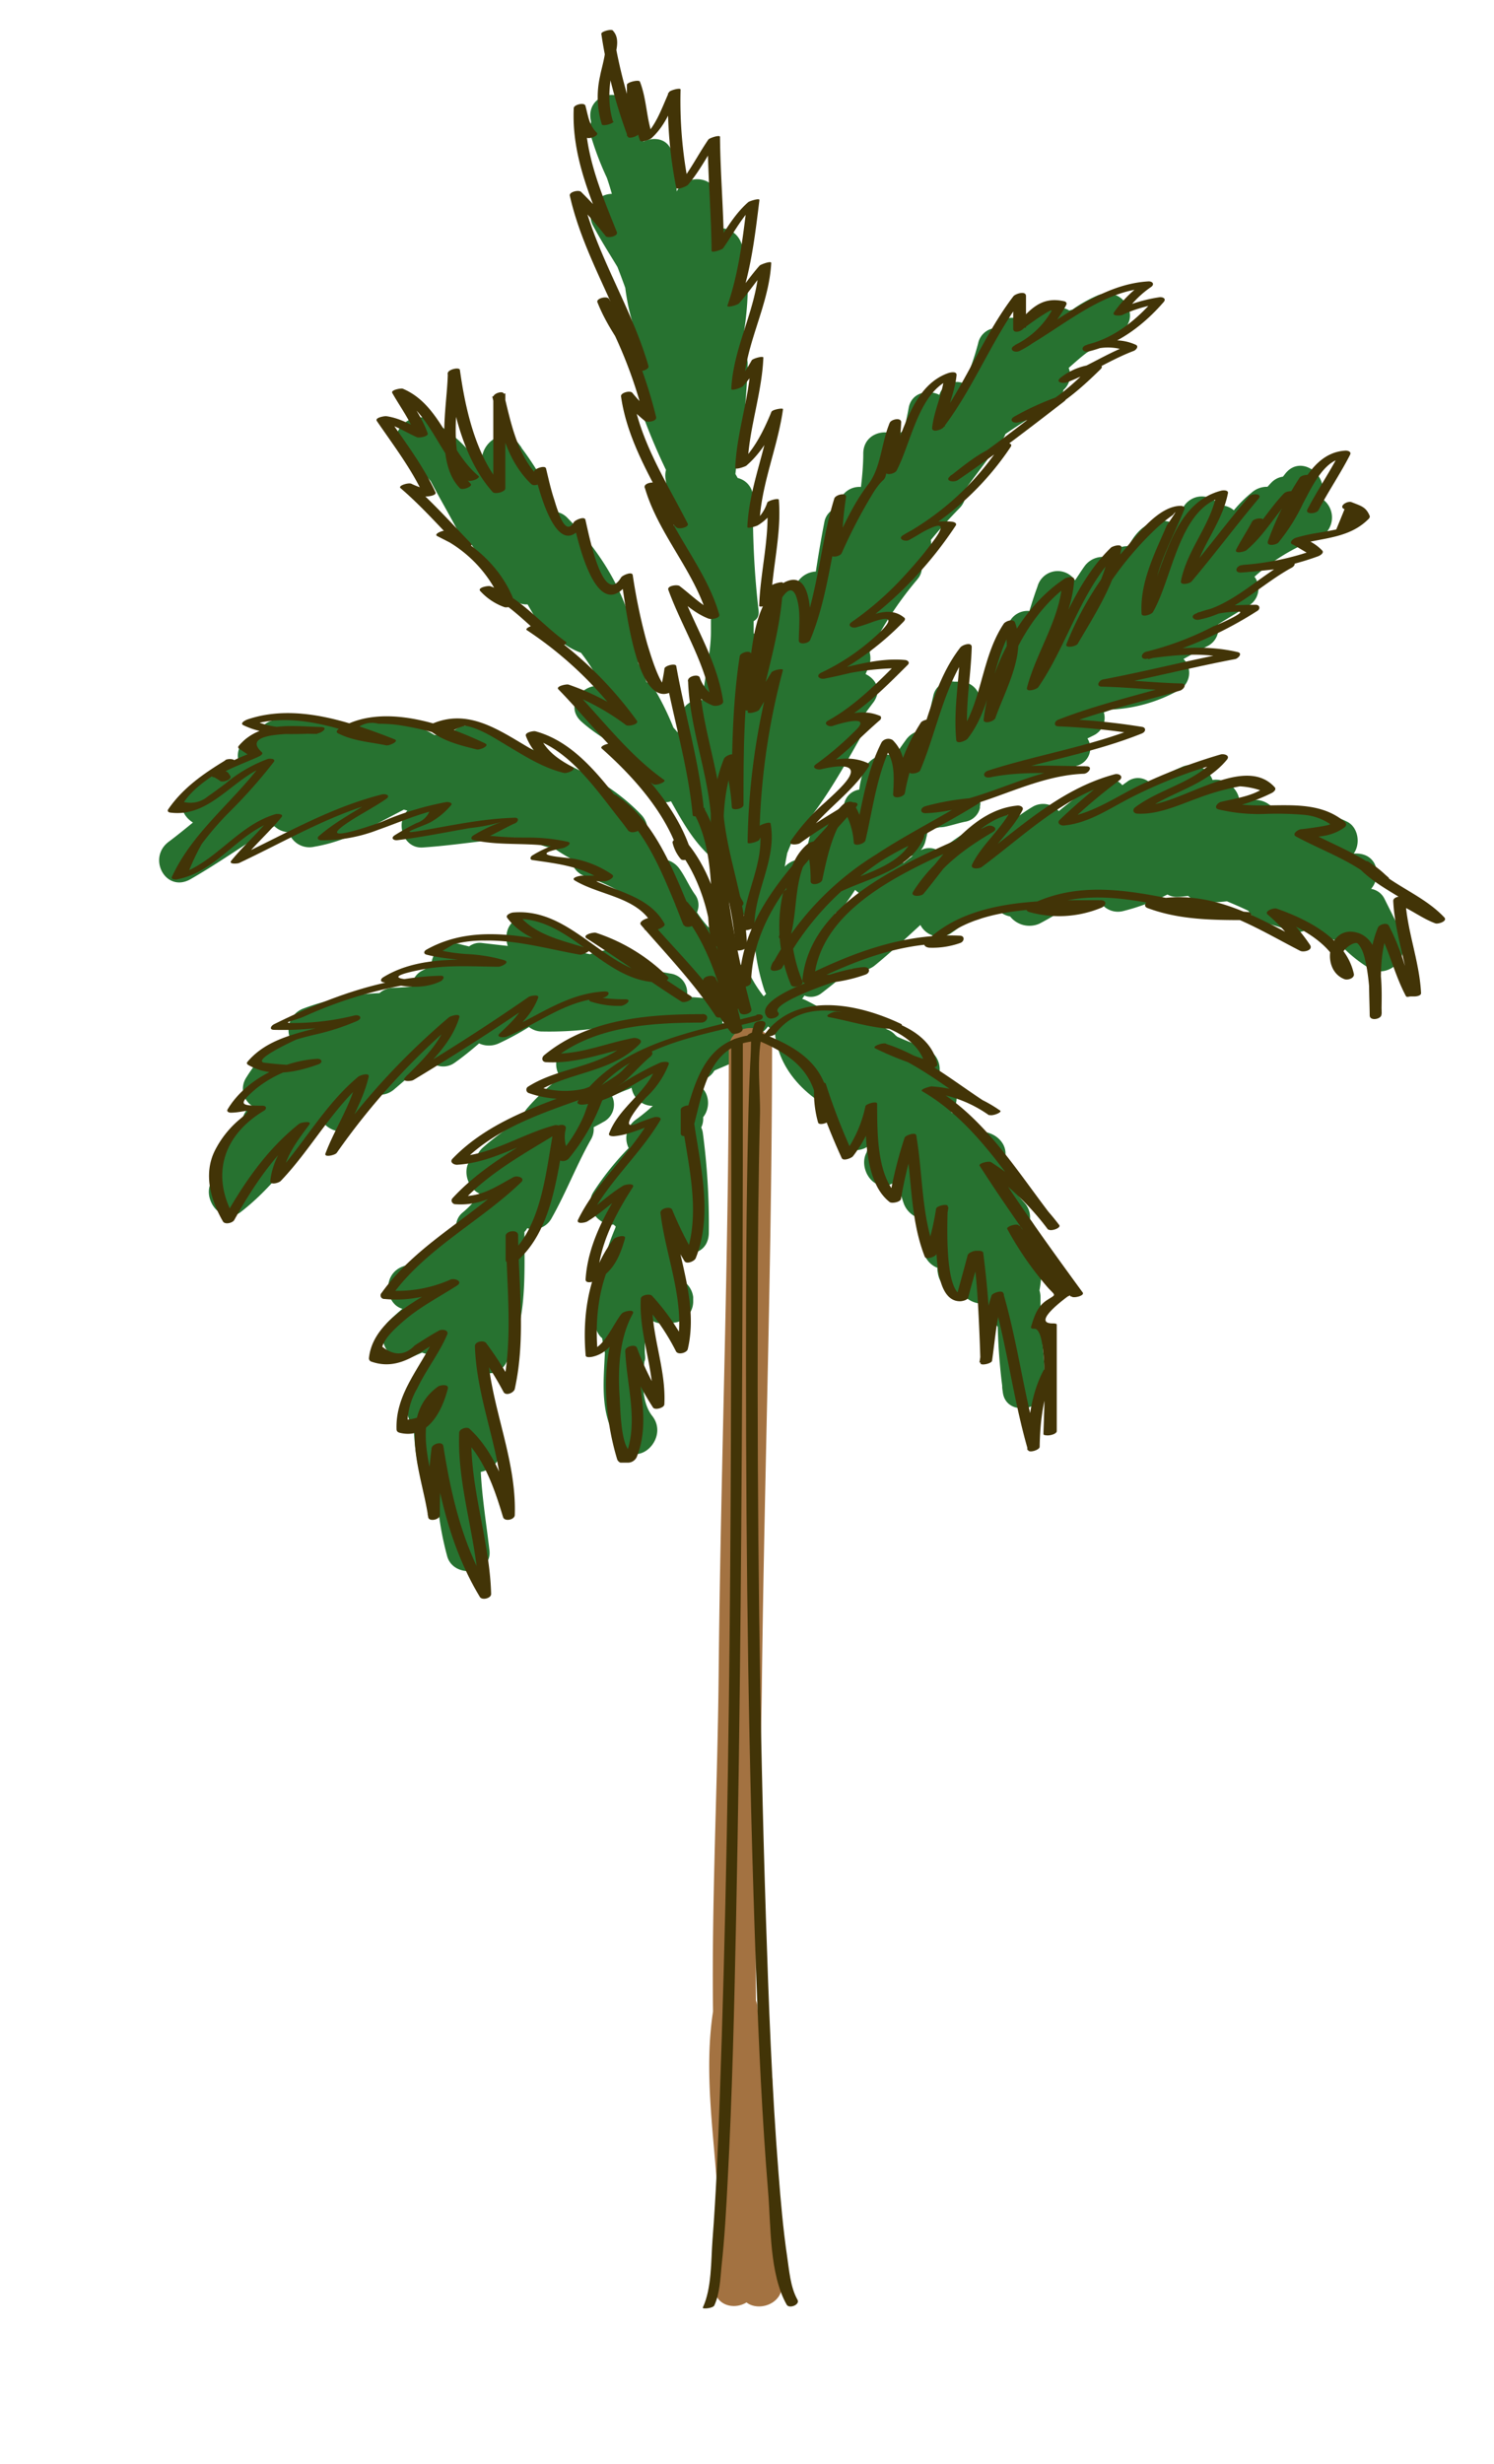 <svg id="layer1" xmlns="http://www.w3.org/2000/svg" viewBox="0 0 247.01 407.03"><defs><style>.cls-1{fill:#277230;}.cls-2{fill:#a37241;}.cls-3{fill:#423407;}</style></defs><path class="cls-1" d="M231.74,155.94l-.06-.16a3.64,3.64,0,0,0-.3-2.33l-2.46-4.92a3,3,0,0,0-2.23-1.68c1.78-2.08,1.08-5.84-2.5-5.84h-.37c1.16-1.61.75-4.35-1.1-5.26-3-1.48-8.1-2.86-11.92-1.89h-.06a3.87,3.87,0,0,0-4.76-1.38l-1.11.5c.41-2.21-2-4.52-4.39-4.12a3.77,3.77,0,0,0-5.16-2.12,43.76,43.76,0,0,0-5.16,2.61,2.92,2.92,0,0,0-3.87-.15l-.73.52a3.16,3.16,0,0,0-4.19-.52c-2.15,1.55-4.28,3.13-6.32,4.81a3.41,3.41,0,0,0-4.34-.71c-1,.59-1.9,1.23-2.8,1.89a3.71,3.71,0,0,0-3.76-.25,48.34,48.34,0,0,0-8.85,5.68,3,3,0,0,0-3.06-.16A3.57,3.57,0,0,0,153,139c.17-.63.3-1.27.42-1.9.66-.16,1.32-.3,2-.43a4.14,4.14,0,0,0,.84-.09c1.12-.23,2.17-.59,3.29-.82a3,3,0,0,0,2.47-2.27,1.57,1.57,0,0,0,0-.23c0-.11.05-.23.06-.34a3.89,3.89,0,0,0-.07-1,69.14,69.14,0,0,1,7.47-3,31.93,31.93,0,0,0,8.06-2.18h0c0-.12.58-.22.86-.35a3,3,0,0,0,1.39-4.39l1.07-.53a3.21,3.21,0,0,0,1.64-3.78l1.3-.47a25.25,25.25,0,0,0,11-3.14,3.26,3.26,0,0,0,.87-5.21c1.34-.73,2.69-1.47,4.05-2.17a3.22,3.22,0,0,0,1.65-3.54c1.62-1,3.26-2,4.91-3a3.28,3.28,0,0,0,1.13-4.88A32.59,32.59,0,0,1,217.76,89a3.73,3.73,0,0,0,.58-6.75c1.65-3.41-3-7.26-5.7-4.16-.19.22-.35.45-.53.66a3.27,3.27,0,0,0-1.93,1c-.22.22-.41.45-.62.67a3.81,3.81,0,0,0-2.66,1A20.65,20.65,0,0,0,204,84.3a3.48,3.48,0,0,0-2.41-.81,3.54,3.54,0,0,0-5.91.24c-.57.93-1.08,1.89-1.56,2.85a3.49,3.49,0,0,0-1.91-.52c-2.5,0-4.27,1.64-5.55,4l-.18.17a3.48,3.48,0,0,0-2.54,1c-.3.28-.58.57-.87.85a3.71,3.71,0,0,0-3.79,1.51c-.54.75-1,1.51-1.54,2.28a3.46,3.46,0,0,0-6.2,1c-.49,1.35-.93,2.7-1.34,4.07a3.39,3.39,0,0,0-3.58,2.49c-.82,2.85-1.66,5.69-2.57,8.51-.67,1.13-1.34,2.42-2,3.55a3.3,3.3,0,0,0-3.45-2.87h-.82a3.46,3.46,0,0,0-1.16,0A3,3,0,0,0,154.3,115c-.45,1.9-.86,3.75-1.17,5.66a3.75,3.75,0,0,0-3.39,1.63c-.63.86-1.23,1.73-1.81,2.61a4.13,4.13,0,0,0-5.11,2.33,15.47,15.47,0,0,0-.76,3.22,3,3,0,0,0-2.52,2.52,28.44,28.44,0,0,1-1,3.55,3.23,3.23,0,0,0-4.78,2.19,25.35,25.35,0,0,0-.56,2.94c0,.12-.05.23-.08.35a3.9,3.9,0,0,0-3.37,1.18c.12-.74.26-1.49.4-2.23.35-.87.71-1.73,1.07-2.6,4.76-5.19,8.09-11.29,11.54-17.39a3.39,3.39,0,0,0,.28-3.1c.45-.61.9-1.22,1.36-1.82,1.46-2,.42-3.85-1.29-4.68.15-.36.32-.71.47-1.06a3.78,3.78,0,0,0,.2-2.54,58.74,58.74,0,0,1,7.44-11.5l0,0c.19-.24.4-.46.58-.71a2.8,2.8,0,0,0,.54-2.36c.37-.58.74-1.15,1.1-1.74a3.22,3.22,0,0,0,.46-2.23c1.48-1.81,3.06-3.55,4.72-5.25a3.59,3.59,0,0,0,1-3.19l6.14-8.19a3.33,3.33,0,0,0,.47-.89c2.63-1.82,5.39-3.45,8.09-5.21a3.44,3.44,0,0,0,1.52-2.07,3.23,3.23,0,0,0,.85-3.63c1-.88,1.94-1.74,3-2.53.42-.25.83-.51,1.23-.79a4.43,4.43,0,0,0,.46-.38c1.22-.66,2.44-1.36,3.65-2.08,4.07-2.44.51-8-3.62-6.18a22.5,22.5,0,0,0-4.1,2.32l-.53.14a3.42,3.42,0,0,0-1.76-.49,6.45,6.45,0,0,0-5.3,2.51c-1.63-1.22-4.19-1.16-5.22.89a3.2,3.2,0,0,0-2.78,2.51,40.58,40.58,0,0,1-2.35,6.64,3,3,0,0,0-4.06,1.88c-1.91-.93-4.6-.39-5.07,2.14-.23,1.26-.5,2.5-.79,3.74a3.53,3.53,0,0,0-1.06.9c-2.08-1.33-5.6-.38-5.66,2.87,0,1.88-.17,3.74-.38,5.57a3.44,3.44,0,0,0-3.71,3.38,3,3,0,0,0-2.34,2.4c-.53,2.72-1,5.46-1.41,8.19a3.85,3.85,0,0,0-3.47,2.67,3.63,3.63,0,0,0-5.09,3.22c0,3.08,0,6.17-.05,9.25a3,3,0,0,0-1.11,1.25,2.14,2.14,0,0,1-.1.22c.12-1.38.26-2.76.28-4.16,0-.85.25-1.62-.75-2.24v-2c1-.6.88-1.4.75-2.36a143.07,143.07,0,0,1-.85-18,3.28,3.28,0,0,0-2.53-3.3c-.12-.22-.26-.44-.38-.67.07-.58.13-1.17.2-1.76a3.4,3.4,0,0,0,1-2.47c.1-4.65.74-9.28.82-13.94a3.36,3.36,0,0,0-1.13-2.54,50.61,50.61,0,0,0,1.13-8.94,3.05,3.05,0,0,0-1.77-3.13c.26-1.11.53-2.21.82-3.3a3.68,3.68,0,0,0-3.91-4.51q0-2.32-.06-4.65c0-4-5.15-4.58-6.8-1.44a59.4,59.4,0,0,0-.71-6.07c-.45-2.61-2.91-3.07-4.8-2.15-.55-1.75-1.11-3.51-1.76-5.23-1.6-4.27-8-2.66-6.9,1.9,0,.06,0,.12,0,.18a3.45,3.45,0,0,0,0,2.28,49.81,49.81,0,0,0,2.61,6.83c.31.88.58,1.77.83,2.67a3.57,3.57,0,0,0-3.08,5.3c1.23,2.31,2.64,4.52,4,6.77.45,1.15.88,2.3,1.3,3.46a34.61,34.61,0,0,0,1.92,7.88,3.88,3.88,0,0,0-.19,2.36,49.71,49.71,0,0,0,1.75,6.33,3,3,0,0,0-.93,3.51,105.28,105.28,0,0,0,4.18,10,3.84,3.84,0,0,0-.08,1.44,39.11,39.11,0,0,0,1.34,5.9c0,1.55.1,3.09.17,4.63a3.91,3.91,0,0,0,3,3.36c.93,2.1,2,4.18,3,6.27v5.13c0,3.76-1.08,7.52-1.4,11.28a3.23,3.23,0,0,0-3.61,2.53,18.76,18.76,0,0,0-.49,2.82c-.22-.27-.47-.54-.7-.8a47.78,47.78,0,0,0-3-6.15,3.26,3.26,0,0,0-1.44-1.35,24.4,24.4,0,0,0-1.41-3.18,3,3,0,0,0,0-1c-1.17-9.14-5.34-16.47-11.71-23a3.36,3.36,0,0,0-1.45-.87A49.51,49.51,0,0,0,86.23,74l0-.06h0l-.55-.74c-2.54-3.21-7.13.67-5.74,4l-.82-.75L79,76.37a23.21,23.21,0,0,0-8-7.05c-3.45-1.74-7.62,2.88-4.34,5.62a34.93,34.93,0,0,1,4.55,4.55c1.53,2.92,3.21,5.75,4.73,8.67a3.09,3.09,0,0,0,1.86,1.58,98.52,98.52,0,0,0,6.91,9,2.89,2.89,0,0,0,2.51,1.11c.59,1,1.2,2.07,1.84,3.09a3.54,3.54,0,0,0,2,1.49,12.65,12.65,0,0,0,5,3.42,30.27,30.27,0,0,1,3.41,5.51c-3.14-.57-6.25,3.27-3.32,5.88s6.24,4.08,9,6.57a4.21,4.21,0,0,0,.61.43c.3,1.24.58,2.49.93,3.73a3.29,3.29,0,0,0,4.25,2.41c2,3.58,4,7.17,7.33,9.83a2.64,2.64,0,0,0,.35.23l.24,3.8a3.51,3.51,0,0,0,1.93,3,3.79,3.79,0,0,0,3.82,2.1,36.06,36.06,0,0,0,1.76,12.24,4,4,0,0,0,.3.62c-.14.13-.27.26-.4.4a20.1,20.1,0,0,1-2.38-3.78,3.11,3.11,0,0,0-2.14-1.68c-.21-.28-.4-.58-.62-.87a3.43,3.43,0,0,0-1.08-2.28l-2.46-2.46a3.41,3.41,0,0,0-.57-.45,20,20,0,0,1-1.79-2.35,2.94,2.94,0,0,0-.36-3c-.93-1.32-1.53-2.79-2.46-4.1a3.78,3.78,0,0,0-2.6-1.65,2.53,2.53,0,0,0-.13-.22,3.11,3.11,0,0,0-1.11-2.14c-.53-.47-1.06-.92-1.6-1.35a3.92,3.92,0,0,0-.86-3.57c-7.31-7.72-17.55-10.34-27-14.5a3.76,3.76,0,0,0-4.83,1.42c-.82-.08-1.64-.15-2.46-.2a18.82,18.82,0,0,0-11.74-2.53,4.27,4.27,0,0,0-3,1.59l-.53.05c-3.2-2.16-7-2.7-11.4-1.51a3.18,3.18,0,0,0-2.45,2.34,3.48,3.48,0,0,0-3.25,4.4,28.33,28.33,0,0,0-8.18,4.84c-2.11,1.78-1.19,4.16.63,5.29-1.3,1.06-2.62,2.14-4,3.17-3.61,2.69-.49,8.54,3.62,6.18,4.74-2.72,9.18-5.91,13.84-8.75a3.6,3.6,0,0,0,2.38,1,3.59,3.59,0,0,0,4.25,2.39c5.42-.91,10-3.65,14.78-6.12l.59.16c-2,2.05-.72,6.3,2.54,6.09,5.12-.34,10.17-1.2,15.28-1.61,1.7.41,3.4.93,5.09,1.48a3.93,3.93,0,0,0,1.24.15c.12.1.23.21.37.31a27.92,27.92,0,0,0,2.51,1.52,3.52,3.52,0,0,0,2.45,2.94,35.4,35.4,0,0,1,10,5.29,24.69,24.69,0,0,0,6,9.11c1.47,2,3,3.89,4.25,6a3.67,3.67,0,0,0-1.28-.36c-.76-.07-1.51-.11-2.27-.13a3.19,3.19,0,0,0-2.52-3.84c-1.94-.33-3.85-.77-5.76-1.26a3.37,3.37,0,0,0-4.34-2.84c-1.22.34-2.27.48-3.38.88l-1-.22-.17-.13a3.16,3.16,0,0,0-1.7-3.46,24.76,24.76,0,0,0-6.54-2l0,0v0c-.31,0-.62-.11-1-.14-2.9-.31-3.89,2.38-3.18,4.58l-4.2-.48a2.88,2.88,0,0,0-2.19.56c-.59-.14-1.18-.28-1.78-.44a3.66,3.66,0,0,0-4.45,3.68c-.53.24-1.06.5-1.59.79A3.09,3.09,0,0,0,68.1,163c-1,.09-2,.16-3,.19a3.58,3.58,0,0,0-2.36.88,41,41,0,0,0-12.54,2.53,3.78,3.78,0,0,0-2.27,4.86c-3,1.13-5.2,3.32-7.25,6.62a3.38,3.38,0,0,0,1,4.62A3,3,0,0,0,40.11,185c-2.09,3.07-3.38,6.93-5.2,10.33-1.54,2.87,1.85,7.24,4.9,4.9,5.39-4.16,9.23-9.74,13.43-15,1.24,1.69,3.73,2.47,5.34.51,1.31-1.6,2.58-3.24,3.86-4.88a3.67,3.67,0,0,0,2.7-.86c1.92-1.63,3.8-3.29,5.73-4.88a3.24,3.24,0,0,0,4.21.52c1.44-1,2.8-2.12,4.13-3.26a3.92,3.92,0,0,0,3.25,0,46.89,46.89,0,0,0,5-2.71,3.47,3.47,0,0,0,2.18.74,56.73,56.73,0,0,0,8.25-.43,18.73,18.73,0,0,0-1.76,1.7,2.19,2.19,0,0,0-.2.25c-.5.14-1,.3-1.51.47A3.59,3.59,0,0,0,92.7,178a32.19,32.19,0,0,0-5.55,5.11A3.66,3.66,0,0,0,86.3,185l-.07,0a12.57,12.57,0,0,0-2.53,1.59,38.12,38.12,0,0,0-3.94,3.07,3.45,3.45,0,0,0-.75,1l-.16.08c-2.81,1.44-1.88,5.46.5,6.49a15.55,15.55,0,0,1-2.87,3.1,2.88,2.88,0,0,0-1,2.85c-.77.6-1.54,1.21-2.29,1.84a23.71,23.71,0,0,0-2.17,2.2c-1.22,1.31-2.78,1.43-4.4,2-3.55,1.31-2.9,6.25-.09,7-.78.66-1.55,1.35-2.31,2.1-2.41,2.4,0,7.28,3.48,6,.71-.26,1.4-.55,2.09-.86a3.37,3.37,0,0,0,1.12.25,23.1,23.1,0,0,0-3.51,8.51,3.84,3.84,0,0,0,1,3.41,40.56,40.56,0,0,0,.6,5.88,3,3,0,0,0,3.15,2.54,51.15,51.15,0,0,0,1.77,13c1,3.81,7.51,3.14,7-.95-.5-4.28-1.21-8.6-1.43-12.93,2-.41,3.85-2.24,2.94-4.42a29.08,29.08,0,0,1-2-11.92,3.1,3.1,0,0,0,3.28-1.73c3.44-6.84,3-14,3-21.49v-.07a2.83,2.83,0,0,0,.46-.63,3.41,3.41,0,0,0,4-1.6c2.42-4.26,4.15-8.86,6.57-13.12a3.39,3.39,0,0,0,.41-1.95,1.08,1.08,0,0,1,.18-.11c.47-.24.94-.49,1.4-.76a3.22,3.22,0,0,0,1.47-4.26,27.5,27.5,0,0,1,2.6-1.12,3.92,3.92,0,0,0,.62-.29,3.55,3.55,0,0,0,3.51,3,32.12,32.12,0,0,1-2.79,2.27,3.72,3.72,0,0,0-1.2,4.7,46,46,0,0,0-5.82,7.25c-1.61,2.5.76,5.53,3.33,5.39a3.17,3.17,0,0,0,.34.3c0,.14-.08.29-.13.43a40.82,40.82,0,0,0-3.21,15.37,3.23,3.23,0,0,0,1.12,2.69,22.72,22.72,0,0,0,.44,2.39c-.25,5.44-.9,10.84,2.77,15.5,2.86,3.62,7.88-1.48,5.06-5.06-1.73-2.2-1.71-5.76-1.3-9,.24-.46.07-1,.07-1.63v-2.52a3.31,3.31,0,0,0-.39-2.16c0-.22.16-.44.17-.66s.26-.41.35-.62a4.11,4.11,0,0,0,4.18,1.19,3.52,3.52,0,0,0,3.69-3.43v-.82a3.8,3.8,0,0,0-1.62-2.64c-.18-1.64-.52-3.28-.61-4.91,2.15.91,4.81-.08,4.81-3.11a112.93,112.93,0,0,0-1-16.54,3.33,3.33,0,0,0-.25-.81,3.32,3.32,0,0,0,.31-1.7c1.31-1.6,1.06-4.39-.93-5.37l0,0a15.85,15.85,0,0,1,1.67-1.18,3.16,3.16,0,0,0,1.12-1.15c1-.45,2-.84,3-1.31,3.52-1.62,1.51-6.21-1.68-6.51a4.21,4.21,0,0,0-.18-1.61,4.08,4.08,0,0,0,.54.22,26.52,26.52,0,0,0,1.9,2.42c1.75,2,4.12,1.17,5.29-.51.37.33.74.66,1.12,1,.52,5.11,3.63,9,7.78,11.7a28.14,28.14,0,0,0,2.48,6,3.64,3.64,0,0,0,5.15,1.12c-.08.34-.15.67-.23,1-1.38,2.48.95,6.51,4,5.26l.42-.2a7.64,7.64,0,0,0,.46,1,3.19,3.19,0,0,0,.77.91c.17.5.33,1,.51,1.52a4,4,0,0,0,3.47,2.55,9.51,9.51,0,0,1-.19,3.75,3.69,3.69,0,0,0,2.26,4.27c0,.26,0,.52.07.78a3.89,3.89,0,0,0,4,3.43,4.26,4.26,0,0,0,4.13,1.66,20.85,20.85,0,0,0,1.38,3.28,3.3,3.3,0,0,0,.4.6c.1,3.25.32,6.49.74,9.73,0,.05,0,.11,0,.16h0c0,.32.07.64.11,1,.6,4.05,7.1,3,7-1-.06-3.47-.42-6.92-.78-10.36,0-1.47,0-2.93,0-4.4a4.07,4.07,0,0,0-.17-1.14,21,21,0,0,0-.77-10.47,4.15,4.15,0,0,0-.8-1.26,3.56,3.56,0,0,0-.94-2.78c-.63-.71-1.23-1.43-1.84-2.15a20.07,20.07,0,0,0-.88-2,3.42,3.42,0,0,0-.38-.58c0-1.11,0-2.23,0-3.36,0-2.48-2.87-4.14-4.95-3.43a3.81,3.81,0,0,0-3.9-3.28c-.05-.08-.11-.15-.16-.22A3.14,3.14,0,0,0,157,179l-.89-.8a2.7,2.7,0,0,0-.76-1.16,3.76,3.76,0,0,0-2.39-3.88c-1.54-.61-3.08-1.2-4.58-1.87-.1-.07-.19-.16-.3-.23l0,0a3.45,3.45,0,0,0-1.42-1,25,25,0,0,0-2.5-1.49c-.87-.53-1.75-1.07-2.62-1.63a3.1,3.1,0,0,0-2.94-.29l-.37-.07a3.78,3.78,0,0,0-2.07.25q-1.38-.8-2.82-1.53a4.34,4.34,0,0,0-.72-.29,2.94,2.94,0,0,0,.37-.53,2.85,2.85,0,0,0,2.81-.38c1.71-1.31,3.37-2.67,5-4.05a3.77,3.77,0,0,0,3.92-.62c2.57-2.1,5-4.37,7.45-6.62a3.56,3.56,0,0,0,4.95,1.44c1-.68,2-1.41,3-2.15a4,4,0,0,0,1.89-.31c1-.45,2.06-.94,3-1.47A3.6,3.6,0,0,0,167,151.4a4.09,4.09,0,0,0,4.85,1.2c1.41-.74,2.77-1.54,4.11-2.39a3.66,3.66,0,0,0,3.27-.07c.86-.44,1.69-.91,2.52-1.39a3.47,3.47,0,0,0,4,1.75,34.29,34.29,0,0,0,7.27-2.72,3,3,0,0,0,1.62.39c.61,0,1.2-.09,1.8-.16a3.88,3.88,0,0,0,2.3,1,21.53,21.53,0,0,0,4.11-.11c1.19.5,2.37,1,3.54,1.57a3.84,3.84,0,0,0,2.06,1.69c1.64.61,3.29,1,4.93,1.64a2.92,2.92,0,0,0,2.63-.23c1.65.65,3.32,1.26,5,1.85a23,23,0,0,0,5.46,4.59C229,161.59,232.81,158.93,231.74,155.94ZM138,151.2l.13-.36a4.15,4.15,0,0,0,1.39-1.16c.66-.87,1.27-1.76,1.86-2.67a4.14,4.14,0,0,0,.7.55Q140,149.32,138,151.2Zm11.44-8.68a3.37,3.37,0,0,0-.9.19c.19-.41.37-.83.56-1.25a3.55,3.55,0,0,0,1.86-.11C150.44,141.73,149.94,142.12,149.44,142.52Z"/><path class="cls-2" d="M127.7,343.9a3.28,3.28,0,0,0-1.73-3c-.26-3.1-.51-6.2-.73-9.3a3.55,3.55,0,0,0-.26-1.09c-.17-17.93.82-35.92,1-53.83.44-34.45,1.64-68.92,1.67-103.38,0-4.62-7.15-4.62-7.15,0,0,34.46-1.35,68.92-1.68,103.38-.18,18.55-1.17,37.12-.93,55.63-1.57,10.33.22,20.59.8,30.93a126.12,126.12,0,0,0-.65,14.29c0,3.32,3.25,4.17,5.38,2.85,2,1.55,5.9.28,5.87-2.85C129.26,366.3,127.79,355.14,127.7,343.9Z"/><path class="cls-3" d="M120.9,172.11c0,58.41.17,116.9-1.93,175.29-.27,7.57-.59,15.15-1.17,22.71-.26,3.44-.11,7.91-1.6,11.12-.14.28,1.67.14,1.9-.35.91-1.94,1-4.45,1.2-6.53.5-4.61.76-9.24,1-13.86.77-14.41,1.1-28.84,1.4-43.26.72-34.66.94-69.34,1.06-104q.08-20.82.06-41.64c0-.3-1.93,0-1.93.52Z"/><path class="cls-3" d="M124.7,169.26c-.64,1.46-.5,3.46-.59,5-.23,3.94-.33,7.9-.42,11.85-.3,13-.35,26-.35,39,0,33.46.43,66.93,1.66,100.37.45,12.24,1,24.48,2,36.68.47,5.61.19,13.53,3.07,18.6.41.71,2.26,0,1.78-.83-1.17-2.05-1.37-4.87-1.71-7.14-.67-4.55-1.06-9.14-1.42-13.72-1.11-14.07-1.63-28.18-2.09-42.29-1.08-33.32-1.44-66.67-1.35-100,0-10.87.1-21.75.37-32.61.11-4.13-.83-10.93.85-14.76.44-1-1.51-.91-1.83-.18Z"/><path class="cls-3" d="M218,84.27c1.62-3.11,3.61-6,5.21-9.13.28-.54-.4-.72-.81-.69-7,.45-8.65,10.48-12.62,14.73l1.7.3a50.33,50.33,0,0,1,5.21-10.43c.57-.8-1.39-.73-1.82-.13a49.76,49.76,0,0,0-5.21,10.42c-.4,1,1.31.72,1.7.3a30.82,30.82,0,0,0,4.09-6.5c1.37-2.51,3.45-7.23,6.74-7.44l-.8-.69c-1.61,3.11-3.59,6-5.22,9.12-.47.91,1.48.8,1.83.14Z"/><path class="cls-3" d="M212.35,81.44c-2.79,2.89-4.7,6.52-7.82,9.12l1.67.17c.81-1.55,1.8-3,2.61-4.56.42-.81-1.51-.58-1.8,0-.81,1.55-1.79,3-2.6,4.56-.46.87,1.36.43,1.67.17,3.12-2.61,5-6.23,7.82-9.13.78-.81-1.11-.75-1.55-.3Z"/><path class="cls-3" d="M206.48,82.05c-3.79,4.49-7.3,9.2-11.08,13.69l1.75.08c1-5.2,4.86-9.14,5.87-14.34.1-.56-.82-.49-1.11-.42-8.56,2.22-9.4,13.55-13.15,20l1.87-.22c-.32-6,3.08-11.39,5.22-16.79.13-.33-.4-.48-.61-.48-3.71,0-7.28,4.88-9.45,7.38a53.41,53.41,0,0,0-9.47,15.47c-.29.73,1.6.4,1.87-.07,2.92-5,6.2-10,7.23-15.79.15-.83-1.47-.35-1.75-.08-6.58,6.38-8.7,15.56-13.81,23l1.88-.07c1.59-6,5.47-11.26,5.86-17.59.05-.76-1.23-.44-1.58-.22-7.38,4.87-12.34,14.6-13.39,23.24-.11.89,1.73.38,1.94-.22,1.68-4.76,5.16-10.65,3.25-15.78-.26-.71-1.58-.22-1.87.21-3.88,5.81-3.47,13.32-7.82,18.9l1.87-.22c-.48-5,.53-9.88.66-14.84,0-.91-1.57-.33-1.88.07-4.52,5.82-5.66,13.54-8.47,20.2l1.88-.06,1.95-7.82c.22-.86-1.61-.32-1.87.07a31.94,31.94,0,0,0-4.63,11.88l1.94-.22c.07-3.21.44-6.33-2-8.75a1.36,1.36,0,0,0-1.8.34c-2.65,5.14-3.32,10.88-4.62,16.45l1.93-.37a13.32,13.32,0,0,0-2-6c-.29-.5-1.38-.07-1.67.2-3.33,3.09-4.49,8.42-5.4,12.68l1.93-.22a23.87,23.87,0,0,0-.65-6c-.18-.69-1.43-.19-1.75.07-4.36,3.65-3.36,10.29-4.75,15.29l1.94-.22a28.77,28.77,0,0,0,.65-7.17c0-.88-1.78-.44-1.93.22a25,25,0,0,0,1.3,15.13c.28.73,2.2.16,1.93-.51a24.59,24.59,0,0,1-1.3-14.84l-1.93.22a28.77,28.77,0,0,1-.66,7.17c-.19.77,1.75.46,1.94-.22,1.3-4.66.32-11.3,4.38-14.69l-1.75.07a22.14,22.14,0,0,1,.65,5.71c0,.88,1.79.45,1.93-.22.87-4.05,1.89-9.16,5-12.08l-1.67.2a12,12,0,0,1,1.88,5.73c.06.74,1.8.19,1.93-.36,1.28-5.45,1.91-11.11,4.5-16.14l-1.8.34c2.32,2.28,2,5.2,1.88,8.2,0,.86,1.81.45,1.94-.22a31.07,31.07,0,0,1,4.5-11.58l-1.88.07-1.95,7.82c-.19.77,1.65.45,1.87-.07,2.81-6.66,4-14.41,8.47-20.2l-1.87.06c-.13,5.07-1.14,10.07-.65,15.14.08.79,1.63.09,1.87-.22,4.36-5.58,3.95-13.09,7.82-18.89l-1.87.21c1.85,5-1.62,10.86-3.26,15.49l1.94-.22c1-8.18,5.65-17.74,12.67-22.37L175.66,96c-.39,6.31-4.27,11.58-5.86,17.59-.23.85,1.61.32,1.87-.07,5-7.28,7.09-16.39,13.57-22.66l-1.76-.08c-1,5.71-4.24,10.56-7.1,15.49l1.87-.07a53.73,53.73,0,0,1,12.94-18.92,24.94,24.94,0,0,1,2.71-2.19q1.2-1.48-1,1.73c-.63,1.49-1.33,3-1.94,4.45-1.34,3.3-2.41,6.5-2.22,10.09,0,.73,1.66.15,1.87-.22,3.29-5.68,4.3-17.17,11.62-19.06l-1.11-.42c-1,5.2-4.86,9.13-5.87,14.34-.15.8,1.48.4,1.75.08,3.79-4.49,7.3-9.2,11.08-13.69.75-.89-1.11-.91-1.56-.38Z"/><path class="cls-3" d="M129.31,158c-1.18.63-1.54.56-1.87,1.88-.22.86,1.62.46,1.88,0a46.47,46.47,0,0,1,23-21.09l-1.31-.54c-1.92,4.81-8.25,6.05-12.53,8.06l1.2.69c6.38-6.06,14.58-9.59,22-14.19.76-.48.13-1-.51-1a41.1,41.1,0,0,0-8.08,1.36c-1,.23-1.07,1.22,0,1.18,9.17-.37,16.93-6.15,26.07-6.52.77,0,1.65-1.22.47-1.23-5.46-.07-10.77-.43-16.15.7l.3,1.13c8.28-2.64,16.91-4,25-7.25.7-.28.75-1,0-1.1a107.67,107.67,0,0,0-13-1.3c0,.36,0,.73,0,1.09,6.29-2.4,12.85-3.89,19.3-5.77.64-.19,1.29-1.17.21-1.19-4.14-.09-8.25-.57-12.39-.65-.06.39-.13.79-.2,1.19,7.2-1.36,14.3-3.2,21.5-4.56.51-.1,1.31-.95.43-1.16-5-1.17-9.81-.72-14.8,0,0,.4,0,.79,0,1.19a65.28,65.28,0,0,0,18.06-8c.54-.33.39-1-.26-1-3.42,0-6.7.15-9.89,1.44-1.1.45-.33,1.22.56,1,5.91-1.16,10.1-5.76,15.24-8.56.8-.44.64-1.14-.29-1.1-2.62.12-5.21.54-7.82.66-1,0-1.55,1.28-.22,1.23a46.57,46.57,0,0,0,12.64-2.66c.27-.08,1.18-.55.74-1A7.84,7.84,0,0,0,215,88.83c-.15.38-.29.76-.43,1.15,4.22-1.18,8.48-1,11.72-4.26.1-.11.24-.31.17-.48-.62-1.52-1.47-1.66-3-2.28-.7-.28-2.26.72-1.16,1.17-.45,1.11-.91,2.23-1.37,3.34-1.24.26-2.49.48-3.74.68a29.65,29.65,0,0,0-2.93.69c-.49.14-1.32.9-.43,1.15l3,1.78c.24-.33.49-.65.74-1a45,45,0,0,1-12.12,2.56c-.08.41-.15.82-.22,1.23,2.61-.12,5.2-.54,7.81-.66-.09-.36-.19-.72-.29-1.09-4.91,2.67-9.13,7.28-14.74,8.38l.56,1a17.86,17.86,0,0,1,6.12-1.14c2-.1-4.84,2.83-3.91,2.34a50.27,50.27,0,0,1-11.24,4.27c-.92.23-1.09,1.34.05,1.18,4.66-.64,9.22-1.13,13.87,0l.42-1.15c-7.2,1.36-14.3,3.2-21.5,4.56-.71.13-1.25,1.17-.21,1.19,4.14.08,8.25.56,12.38.65l.21-1.19c-6.63,1.94-13.35,3.49-19.8,6-.64.24-.8,1.08,0,1.1a107.47,107.47,0,0,1,13,1.3l0-1.1c-7.94,3.15-16.4,4.49-24.51,7.08-1.16.37-.89,1.38.3,1.13,5-1,10.05-.65,15.13-.59.16-.42.31-.83.47-1.24-9.17.37-16.92,6.14-26.07,6.52,0,.39,0,.79.05,1.18a39.3,39.3,0,0,1,7.55-1.26l-.51-1c-7.54,4.69-15.82,8.3-22.32,14.48-.78.74.72.91,1.19.69,4.65-2.18,11.42-3.59,13.54-8.88.32-.8-.88-.73-1.31-.54a48.41,48.41,0,0,0-24,21.92l1.88,0a.73.73,0,0,1,.74-.73c1.16-.63.1-1.44-.81-1Z"/><path class="cls-3" d="M134.6,161.66c1.29-13.32,19.07-19.35,29.42-24.15l-1.05-.94c-4.8,2.82-9,6-12,10.75-.55.87,1.31.83,1.72.34,3.91-4.63,8.8-12.69,15.39-13.27l-.82-.76c-1.7,3.39-4.8,5.73-6.51,9.13-.46.9,1.13.8,1.55.49,7.06-5.24,13.62-11.78,22.34-14.12l-.8-1a94.37,94.37,0,0,0-8.64,7.32c-.55.53.2,1,.7.93,3.9-.37,7.1-2.52,10.49-4.31a78.69,78.69,0,0,1,15.84-6.17l-1-.88c-3.53,4.27-9.21,5.13-13.52,8.33-.51.38-.4,1,.29,1.07,3.48.21,7-1.47,10.16-2.6a39.83,39.83,0,0,1,6.83-1.91,12.66,12.66,0,0,1,3.36.65c-1.89,1.06-4.4,1.41-6.49,1.92-.53.13-1.29,1-.4,1.24a28.88,28.88,0,0,0,8,.74,52.08,52.08,0,0,1,6.37.18,9.13,9.13,0,0,1,4.06,1.49c.38.23-4.51.86-4.76.86-.45,0-1.64.79-.85,1.21,4.62,2.49,9.6,4.11,13.55,7.7.59.54,2.43-.18,1.77-.83a17.13,17.13,0,0,0-3.39-2.73c-.51-.31-2.3.25-1.64.95,3.6,3.81,8.79,5.32,12.38,9.12l1.45-1c-2.32-.86-4.19-2.41-6.51-3.26-.42-.16-1.58.08-1.54.71.21,4.22,1.46,8.2,2.28,12.33q1.95,5,.35.31c-.36-.95-.7-1.91-1-2.89a37.69,37.69,0,0,0-2.36-5.69c-.31-.6-1.6-.17-1.8.32-1.93,4.63-1.42,9.61-1.36,14.51,0,1,1.95.65,1.95-.17,0-3.91.69-12.77-4.54-13.61-4.41-.71-5.48,6.33-1.57,7.8.52.2,1.69-.16,1.54-.88-1.26-5.78-7.67-9-12.79-10.79-.43-.15-2.11.41-1.45,1a28.44,28.44,0,0,1,5.21,5.86l1.64-.95c-8.53-4.37-16.37-9.46-26.33-7.25-.6.13-1.23.93-.4,1.25,5.16,1.94,10.66,2,16.11,2,.84,0,1.62-1.24.44-1.34-11.92-1-24.42-7-36-1.17-.47.24-.87.93-.15,1.16A18.22,18.22,0,0,0,182,150c.93-.33,1.09-1.29-.07-1.28-9.47,0-21.71-.33-28.92,6.92-.56.57.22.93.71.93a13.78,13.78,0,0,0,5.07-.79c.67-.26.76-1.16-.07-1.2-9.13-.41-17.44,2.69-25.52,6.65-.87.43-.58,1.21.32,1.2a24.74,24.74,0,0,0,9.63-1.44c.69-.28.75-1.11-.07-1.2-2.57-.26-19.32,4.84-16.22,8.25.56.62,2.4-.14,1.77-.83-1.43-1.58,12.09-6.26,13.76-6.08,0-.4-.05-.8-.07-1.2-2.86,1.16-5.62,1.15-8.61,1.17l.32,1.19c7.6-3.72,15.4-6.76,24-6.38,0-.39,0-.79-.07-1.19a11.63,11.63,0,0,1-4.05.51l.7.93c6.63-6.67,18.4-6.1,27.13-6.11,0-.43-.05-.86-.07-1.29-3.41,1.22-6.82,1.76-10.35.65l-.15,1.15c10.89-5.5,23.15.54,34.43,1.45.15-.45.3-.89.44-1.34-5.13,0-10.3-.08-15.17-1.91-.13.42-.26.83-.4,1.24,9.22-2,16.68,3.08,24.5,7.09.56.28,2.16-.09,1.64-.95a28.52,28.52,0,0,0-5.21-5.87l-1.46,1c4.76,1.69,10.81,4.67,12,10.06l1.54-.88c-4.45-1.68.25-5.28,1-4.56,1,1,1.27,2.92,1.53,4.22a39.81,39.81,0,0,1,.48,7.56l1.95-.17c-.06-4.74-.63-9.67,1.24-14.16l-1.8.33c1.88,3.55,2.68,7.33,4.56,10.88.13.26.56.07.79.07h.65c.34,0,1.1-.13,1.07-.56-.27-5.33-2.33-10.22-2.6-15.55-.52.24-1,.52-1.54.76,2.32.85,4.19,2.42,6.51,3.28.46.16,2.08-.36,1.46-1-3.6-3.81-8.8-5.31-12.39-9.11l-1.63.95a9.87,9.87,0,0,1,3.12,2.49l1.77-.83c-4.06-3.69-9.06-5.38-13.82-7.94l-.85,1.2c2.67,0,5,0,7.25-1.57.36-.24.47-.64.12-.94-5.53-4.67-13.31-1.59-19.74-3.34-.13.41-.26.83-.4,1.24a31,31,0,0,0,8.07-2.7c.29-.15.81-.57.47-.94-5.19-5.75-16.05,3.37-22.05,3,.1.35.2.71.29,1.07,4.49-3.33,10.18-4.17,13.86-8.62.57-.7-.4-1-1-.88a89.5,89.5,0,0,0-12.44,4.65c-4.18,1.84-8.77,5.3-13.36,5.73l.7.92a90.74,90.74,0,0,1,8.3-7c.84-.64-.06-1.23-.79-1-9.1,2.44-15.9,9.07-23.28,14.55l1.55.5c1.71-3.4,4.81-5.73,6.52-9.13.27-.54-.4-.79-.82-.76-7.62.68-12.72,8.8-17.19,14.1l1.72.35c2.83-4.5,6.93-7.46,11.44-10.11,1-.62-.33-1.27-1-.94-10.76,5-29.18,11.42-30.53,25.38-.1.95,1.87.65,1.95-.17Z"/><path class="cls-3" d="M123.72,171.28c7.13,2.64,11.85,6,11.54,14.18l1.94-.51a17.85,17.85,0,0,1-.66-5.87l-1.93.52a104.25,104.25,0,0,0,4.56,11.73c.26.54,1.59,0,1.85-.3a21.52,21.52,0,0,0,4-8.58l-1.93.41c0,4.68-.12,12.52,4,15.73.37.28,1.76,0,1.87-.5a69.15,69.15,0,0,1,2.6-10.43l-1.92.41c1.15,6.54.8,13.29,3.26,19.55.22.56,1.75,0,1.92-.41a42.83,42.83,0,0,0,2-7.82l-1.93.41c0,3.08-1.13,15.18,3.83,15.18.34,0,1.24-.18,1.35-.6.63-2.4,1.33-4.77,2-7.17l-1.36.6c.86,0,1.37,15.77,1.39,17.4,0,.46,1.85.08,1.92-.4.55-3.74.75-7.49,2-11.08l-1.92.41c2.44,8.36,3.42,17.05,5.86,25.41.16.55,1.92,0,1.93-.52.08-4.41.61-8.95,2.68-12.92a8.14,8.14,0,0,0-1.85.41v10.42c0,.44,2,.12,2-.51v-17.6c0-.2-.57-.19-.67-.19-3.75,0,2.55-4.49,2.5-4.47.12,0,.85-.41.52-.64-3.82-2.69-6.08-7.06-8.42-11l-1.88.61c3.5,3.69,6.3,8,10.42,11.08.39.28,2.21-.16,1.81-.7-5.12-7-10.22-14.09-14.93-21.42l-1.87.61a43.81,43.81,0,0,1,11.08,10.43l1.81-.7c-6.41-8-11.76-17.53-20.85-22.81l-1.52.8a20.82,20.82,0,0,1,10.79,3.81l1.81-.7c-6.4-3.74-11.84-8.88-19-11.14-.43-.13-2.3.48-1.57.82a51.43,51.43,0,0,0,8.47,3.26c.34.1,1.87-.07,1.75-.67-1.4-6.77-11.09-8.51-16.86-8.66-.39,0-2,.7-1,.9,3.49.66,6.86,1.76,10.43,1.95.28,0,2.17-.49,1.39-.86-7-3.33-17.23-5.46-22.52,1.75-.44.6,1.47.35,1.77-.07,4.63-6.31,13.37-3.64,19.18-.85l1.4-.86c-3.55-.19-6.95-1.29-10.43-2l-1,.9c5.44.15,14.42,2,15.73,8.28l1.75-.67a51.43,51.43,0,0,1-8.47-3.26l-1.57.82c7.1,2.24,12.46,7.33,18.78,11,.47.28,2.22-.42,1.81-.7a22.21,22.21,0,0,0-11.37-4c-.2,0-2,.49-1.52.8,9.09,5.27,14.44,14.83,20.85,22.81.33.41,2.17-.19,1.81-.7A43.81,43.81,0,0,0,163.85,192c-.33-.23-2.15.17-1.87.61,4.75,7.39,9.89,14.5,15.05,21.6l1.81-.7c-4.13-3.06-6.92-7.39-10.43-11.08-.32-.35-2.11.21-1.87.61a54.4,54.4,0,0,0,6.77,9.75c1.3,1.38,1.32,1-.28,2.05s-2.1,2.85-2.57,4.38c-.09.3.39.3.56.3,2.47,0,1.5,15.39,1.5,17.4,0,.44,2,.12,2-.51V226c0-.56-1.86.07-2,.41-2.1,4-2.6,8.66-2.67,13.14l1.9-.52c-2.44-8.36-3.44-17.05-5.88-25.41-.16-.56-1.79,0-1.93.41-1.21,3.59-1.41,7.34-2,11.08l1.92-.41a161.72,161.72,0,0,0-1.3-17.73c0-.21-.44-.33-.56-.33h-.66c-.35,0-1.24.31-1.36.74-.62,2.39-1.32,4.83-1.95,7.23.45-.2.91-.37,1.36-.57-3.38,0-2.72-12.5-2.7-14.77,0-.47-1.82-.06-1.92.41a43.75,43.75,0,0,1-1.95,7.83l1.92-.41c-2.46-6.26-2.11-13-3.26-19.55-.1-.56-1.78,0-1.92.41A68.88,68.88,0,0,0,147,198.39l1.86-.5c-4-3.11-3.8-11-3.84-15.55,0-.49-1.81,0-1.93.41a20.63,20.63,0,0,1-3.84,8.35l1.86-.29a102.43,102.43,0,0,1-4.57-11.73c-.18-.55-1.93,0-1.93.52a18.06,18.06,0,0,0,.65,5.86c.2.56,1.91,0,1.94-.51.31-8.45-4.65-11.8-11.92-14.49-.48-.18-2.24.57-1.56.82Z"/><path class="cls-3" d="M125,167.76c-10.51,2.74-22.78,4.59-29.44,14.15-.36.51.47.62.77.59,5.2-.49,8.86-4.11,13.55-6l-1.36-.3c-1.66,4.4-6.15,6.65-7.82,11.07-.16.44.63.46.84.44,2.49-.24,4.4-1.25,6.78-2l-1-.54c-3.46,5.79-8.74,10.22-11.73,16.3-.42.85,1.17.53,1.5.33,2.56-1.53,4.61-3.69,7.17-5.21l-1.51-.34c-2.91,4.54-5.6,9.66-5.93,15.14,0,.65,1,.44,1.36.3,3.07-1.27,4.28-4,5.14-7.05.23-.83-1.61-.25-1.87.08-4.16,5.39-5.19,12.55-4.62,19.19,0,.43.87.29,1.1.24,3.52-.76,4.51-4.47,6.63-7l-1.81-.06c-3.7,6.71-2.88,16.89-.71,24,.07.24.38.55.59.55h1.31a1.62,1.62,0,0,0,1.33-.92c2.34-5.79.22-11.88,0-17.86-.64.17-1.28.29-1.93.46a47.09,47.09,0,0,0,4.63,9.22c.32.47,1.84.06,1.87-.52.32-6-2.28-11.6-2-17.6l-1.86.5a36.28,36.28,0,0,1,5.79,8.34c.33.63,1.79.26,1.94-.37,1.81-7.68-1.72-15.38-2.61-23l-1.93.52a56.62,56.62,0,0,0,4,7.94c.38.58,1.67,0,1.86-.49,3.15-8,.29-16.72-.6-24.91-.07-.65-1.88-.23-1.88.37v3.91c0,.87,1.71.39,1.88-.23,1.76-6.15,2.44-14.55,10.61-15,1,0,1.58-1.17.24-1.1-9.34.47-10.59,8.79-12.74,16.3.64-.07,1-.15,2-.23v-3.91c-1,.13-1.37.25-2,.38.88,8.11,3.73,16.68.61,24.62l1.84-.5a55.88,55.88,0,0,1-3.85-7.7c-.31-.66-2-.22-1.94.52.88,7.46,4.39,15.12,2.6,22.67l1.94-.38a37.91,37.91,0,0,0-5.94-8.6c-.37-.39-1.83-.13-1.86.5-.33,6,2.28,11.6,2,17.6l1.86-.5a46.11,46.11,0,0,1-4.49-9c-.28-.7-2-.2-1.93.52.22,5.86,2.29,11.78,0,17.45l1.34-.68c-2.09,0-2.14-7.16-2.26-9-.32-4.55-.11-9.8,2.14-13.88.49-.9-1.46-.47-1.81-.06-1.37,1.63-2.85,5.55-5.09,6l1.1.24c-.54-6.41.48-13.39,4.49-18.61l-1.86.09c-.68,2.4-1.42,4.92-4,6l1.36.3c.32-5.41,2.92-10.37,5.8-14.85.52-.8-1.22-.5-1.51-.33-2.56,1.52-4.6,3.68-7.17,5.21l1.51.34c3-6.07,8.28-10.51,11.73-16.3.37-.61-.7-.63-1-.53-1.16.37-1.81.6-2.92,1.06-3.4,1.41,1.22-4,1.67-4.41a14.8,14.8,0,0,0,3.66-5.39c.24-.63-1.15-.38-1.36-.3a46.94,46.94,0,0,0-6.49,3.54c-1.14.69-6.86,4.08-2.86-.18a22,22,0,0,1,5.18-3.79c6.13-3.56,13.57-4.7,20.34-6.47,1.16-.3.89-1.31-.27-1Z"/><path class="cls-3" d="M116.11,167.55c-9,0-18.89.78-26.14,6.78-.48.4-.41,1.11.31,1.15,5.23.32,9.78-1.71,14.85-2.65l-1-1c-4.44,4.52-11.56,4.36-16.78,7.67a.59.59,0,0,0,.09,1.09,16.82,16.82,0,0,0,11.16,0l-.36-1.32C90,182.29,81,185,74.82,191.43c-.54.56.19,1,.72,1,6-.35,10.86-3.75,16.55-5.26l-.82-1.11c-5.76,3.57-11.82,6.85-16.45,11.89-.39.42,0,1,.47,1,4.1.29,7-1.5,10.54-3.39l-1.24-.86c-6.92,6.65-15.85,11-21.5,18.9a.59.59,0,0,0,.47,1c4.22.42,7.93-.58,11.84-2.09l-1.07-1C69.58,214.55,61.65,218,61,224.38a.57.57,0,0,0,.42.58c4.77,1.65,8.1-1.79,12.07-4l-1.36-.68c-2.28,5.36-6.76,9.68-6.57,15.83,0,.4.28.55.65.63,4.53,1,6.86-3.54,7.83-7.3.22-.86-1.28-.61-1.62-.37-6.94,5-2.55,14.8-1.63,21.56.11.84,1.94.44,1.94-.33a78.85,78.85,0,0,1,.65-11.08l-1.94.33c1.36,8.54,3.39,16.82,7.9,24.28.36.6,1.88.23,1.86-.5-.24-9-3.61-17.64-3.25-26.72l-1.73.63c3.75,3.45,5.52,8.63,6.95,13.39.24.81,1.92.46,1.94-.33.32-9.65-4.27-18.44-4.56-28l-1.86.49a56,56,0,0,1,4.56,7.17c.38.73,1.73.13,1.86-.5,1.85-8.38.64-16.92.55-25.41,0-1-2.06-.73-2.06.14v3.91c0,.81,1.27.76,1.73.37,6.09-5.2,6.78-14.66,8.21-22,.18-1-1.77-.71-1.94.15a6.76,6.76,0,0,0,.68,4.75c.33.68,1.34.52,1.78,0A33.27,33.27,0,0,0,99.49,182c.57-1.35,2.82-2.52,3.86-3.44,1.46-1.29,2.69-2.76,4.19-4,1-.85-.54-1.51-1.28-.89-1.17,1-2.24,2-3.31,3.13-1.33,1.37-3.52,2.19-4.67,3.55-.84,1-1.32,3-1.86,4.21a24.37,24.37,0,0,1-4,6.21l1.78,0a5.63,5.63,0,0,1-.64-4.38l-2,.15c-1.33,6.85-1.89,16.15-7.56,21,.54.12,1.53.25,1.53.37V204a18.71,18.71,0,0,1-1.87.14c.08,8.49,1.23,17-.61,25.42l1.88-.5a57.06,57.06,0,0,0-4.55-7.17c-.4-.54-1.88-.26-1.86.5.29,9.58,4.88,18.39,4.57,28l1.94-.33c-1.51-5-3.44-10.35-7.39-14-.45-.42-1.69,0-1.72.63-.36,9.09,3,17.68,3.26,26.72l1.86-.5c-4.46-7.37-6.4-15.53-7.74-24-.14-.88-1.84-.39-1.94.34a77.23,77.23,0,0,0-.65,11.07l1.94-.33c-.82-6-5.18-15.76,1-20.15L72,229.59l-.66,2.1c-.53,1.72-1.84,2.66-3.95,2.83A11.77,11.77,0,0,1,69,229.35c1.45-3.06,3.59-5.71,4.93-8.85.35-.8-.86-.95-1.35-.68-1.36.76-2.65,1.58-4,2.45-1.62,1.69-3.42,1.76-5.38.22.5-1.59,2.19-3.06,3.36-4.1,2.69-2.39,6-4.08,9-6,1.06-.68-.35-1.28-1.06-1a21.65,21.65,0,0,1-10.32,1.82l.47,1c5.64-7.91,14.61-12.26,21.51-18.89.77-.75-.69-1.16-1.24-.86-2.92,1.57-5.38,3.38-9,3.12.16.33.32.66.47,1,4.52-4.91,10.51-8.1,16.13-11.57.91-.57-.11-1.29-.82-1.11-5.46,1.45-10.31,4.84-16,5.17l.72,1c5.84-6.08,14.47-8.58,22.18-11.36,1.14-.41.83-1.72-.36-1.32a14.45,14.45,0,0,1-9.69,0l.09,1.09c5.44-3.45,12.4-3.19,17.11-8,.69-.7-.47-1.05-1-1-4.67.86-9,2.86-13.82,2.56l.3,1.15c6.86-5.68,16.16-6.21,24.69-6.25,1.11,0,1.48-1.42.17-1.42Z"/><path class="cls-3" d="M114.19,164.54c-5.29-3.37-10.35-7.06-15.64-10.43L97,155a29.65,29.65,0,0,1,11.6,7.08l1.28-.92c-9.48.15-15-11.24-25-10.41-.33,0-1.41.4-1,.91,2.74,3.68,7.71,4.62,11.86,6l1.36-1c-8.81-1.55-18.27-4.46-26.61.24-.41.23-.51.66,0,.81,3.86,1,7.92.75,11.73,1.95l1-1.07c-6.58,0-14-.75-19.87,2.87-.39.24-.55.68,0,.81,3.16.73,6.42,1.29,9.45-.13.54-.25.88-1,0-.94-9.66.25-18.89,3.76-27.47,8-.54.26-.89.94,0,.94a54,54,0,0,0,13.54-1.37l-.51-.87c-5.74,2.59-13.14,2.41-17.46,7.54-.16.19-.05.38.13.49,3.66,2.11,7.78,1.27,11.58-.08.9-.32.58-1-.25-.92-5.55.34-11.81,3.47-14.72,8.33-.23.38.19.56.52.56,2.21,0,4-1.06,1.7.91A16.36,16.36,0,0,0,35.57,190c-2,3.9-.75,8.25,1.29,11.79.33.57,1.58.27,1.87-.23C42,195.69,45.7,190.23,51,186l-1.68-.17c-2.16,2.87-4.23,5.59-4.63,9.26-.08.77,1.46.33,1.74,0C51.54,189.75,55,183,60.76,178.19l-1.74,0c-1,4.4-3.63,8.18-5.21,12.38-.27.72,1.6.27,1.86-.1a115.71,115.71,0,0,1,20.08-22l-1.74,0c-1.16,3.85-4.22,6.73-7,9.5-.8.8,1,.69,1.37.44,6.87-4.14,13.62-8.46,20.2-13L87,165.12c-.91,2.4-2.58,3.89-4.37,5.59-.76.73.76.72,1.16.55,5.33-2.22,9.77-6,15.77-6.38l.27-1.06a3.25,3.25,0,0,0-2.21,1c-.19.17-.32.51,0,.63a14.84,14.84,0,0,0,5,.73c.72,0,2.06-1.08.75-1.09a26.5,26.5,0,0,1-3.77-.23c.94-.11,1.62-1.14.27-1.06-6.44.37-11.05,4.25-16.81,6.65l1.16.56c2-1.89,3.76-3.54,4.75-6.15.26-.68-1.36-.31-1.56-.16-6.59,4.57-13.34,8.89-20.2,13l1.37.44c2.93-2.94,6.14-6,7.36-10.05.23-.78-1.51-.23-1.74,0a117.33,117.33,0,0,0-20.33,22.3l1.87-.1c1.59-4.21,4.19-8,5.21-12.39.18-.79-1.49-.24-1.74,0-5.77,4.81-9.21,11.55-14.34,16.94l1.74,0c.38-3.54,2.42-6.22,4.5-9,.58-.76-1.37-.41-1.67-.17-5.39,4.29-9.15,9.83-12.51,15.78l1.86-.24c-4-6.93-2-13.59,4.85-17.71.54-.32.41-.83-.22-.83-3.67,0-4.21-.11-1.11-2.79a19.36,19.36,0,0,1,6.51-3.42l2.12-.46a53.42,53.42,0,0,1-7.37-.45c-1.74-.57,5.45-3.82,5.4-3.8,1.27-.4,2.57-.7,3.85-1a38.75,38.75,0,0,0,6.24-2.09c1-.48.38-1.11-.51-.88A42.07,42.07,0,0,1,49.34,169c-3.7.11-.6-.35,1-1.09a71.21,71.21,0,0,1,15.6-5c1.79-.35,6.1-.49,1-1.15-3.7-.47,3.3-1.69,3.92-1.78,3.8-.56,7.72-.29,11.54-.27.48,0,2-.72,1-1.07a26.75,26.75,0,0,0-5.83-1,28.3,28.3,0,0,1-4.4-.55L75,156a19.08,19.08,0,0,1,5.16-.61c5.27-.11,10.56,1.42,15.71,2.33.43.07,2.2-.72,1.36-1-4-1.3-8.94-2.19-11.61-5.78l-1,.91c9.64-.8,15.06,10.59,24.52,10.44.25,0,1.81-.4,1.27-.92a30.21,30.21,0,0,0-11.86-7.26c-.47-.15-2.4.38-1.54.93,5.29,3.37,10.36,7.06,15.64,10.43.53.34,2.32-.44,1.54-.93Z"/><path class="cls-3" d="M124.17,162.29c.41-12.31,9.94-20.34,17.41-29,.77-.89-.93-.82-1.4-.54-3.11,1.87-6.19,3.75-9.13,5.87l1.52.39c3-4.73,8.05-7.66,11.08-12.39a.36.36,0,0,0-.14-.54c-2.74-1.24-5.21-.74-8.08,0l.76.88c3.41-2.29,6.17-5.31,9.3-8,.21-.17.28-.56,0-.69-2.78-1.17-5.3-.34-8.07.6l.75.88c4.56-2.52,8.25-6.26,11.91-9.91.41-.41,0-.75-.42-.8-4.65-.43-9,1.14-13.55,2,.18.34.37.67.55,1a47.18,47.18,0,0,0,12.77-9.38c.13-.13.3-.43.1-.59-2.48-2.09-5.46-.33-8.2.5.25.3.5.59.76.88A63.94,63.94,0,0,0,158,86.85c.28-.4-.24-.61-.55-.65-3.12-.34-5.5.6-8.14,2.22-1,.62.35,1.15,1,.79a47.79,47.79,0,0,0,16.8-15.39c.42-.63-.72-.69-1.05-.59-3.52,1-6.09,3.2-8.94,5.42-1.05.81.57,1.12,1.23.67,6.05-4.09,11.83-8.55,17.59-13,.8-.62,0-1.1-.76-.88a45.72,45.72,0,0,0-7.42,3.35c-1,.53-.38,1.19.55,1,5.45-1.17,9.78-5,13.67-8.81.54-.53-.19-.84-.67-.8a10.25,10.25,0,0,0-5.94,2.21c-1,.77.34,1,1,.79,3.83-1.45,7.24-3.76,11.08-5.21.3-.11.91-.7.36-1-2.73-1.23-5.21-.73-8.07,0-1.19.28-.89,1.36.29,1.08,4.9-1.18,9.11-4.39,12.37-8.16.47-.55-.14-.84-.67-.79a25.63,25.63,0,0,0-7,2.09l1.3.5a16.51,16.51,0,0,1,4.27-4.27c.7-.5.18-1-.5-.93-8.25.51-15,6.88-22,10.56-1.18.62-.1,1.36.8.91a17.4,17.4,0,0,0,7.68-7.57c.16-.29,0-.55-.33-.62-4-.89-5.76,1.54-8.32,4.28.59,0,1,.06,2,.1V48.9c0-.93-1.77-.37-2.09.06-5.11,6.71-8,14.79-13.14,21.5l1.82,0c.28-3,1.65-5.53,1.93-8.48.06-.69-1-.47-1.38-.34-6.34,2.25-7.51,10.8-10.29,16l1.87-.06c.12-2.61.54-5.2.65-7.82,0-.85-1.64-.48-1.88.06-1.39,3.19-1.43,7.41-3.54,10.16-2.67,3.46-4.33,7.44-6.23,11.35l1.87-.06a54.58,54.58,0,0,1,.66-9.12c.14-.87-1.74-.44-1.94.21-2.38,7.67-2.69,15.85-5.81,23.3l1.88-.05c0-2.59.64-12.34-4.65-9.21-5.86,3.47-4.92,14.7-6.41,20.49l1.94-.21a42.91,42.91,0,0,0-.66-8.62c-.15-.74-1.84-.25-1.93.36-1.26,8.21-1.31,16.49-1.31,24.77l1.94-.37a40.8,40.8,0,0,0-1.3-7.82c-.21-.82-1.74-.14-1.94.37-2.93,7.32-2.73,17.56,1.38,24.4l1.78-.79a35.49,35.49,0,0,1-3.18-6.38c-.28-.75-2-.25-1.93.51a164.87,164.87,0,0,0,4.56,24.12l1.93-.52a34.46,34.46,0,0,1-2.6-11.08c0-.71-2-.28-1.94.52.11,3.43.56,6.83.65,10.27,0,.89,2,.49,1.94-.21-.09-3.54-.55-7-.65-10.58l-1.94.52a34.8,34.8,0,0,0,2.61,11.08c.28.72,2.12.24,1.93-.52a165,165,0,0,1-4.56-24.11l-1.93.51a37,37,0,0,0,3.33,6.66c.38.6,2.24,0,1.78-.79-4-6.7-4.08-16.67-1.22-23.82l-1.94.36a39.81,39.81,0,0,1,1.31,7.82c0,.68,1.93.3,1.93-.36,0-8.28,0-16.57,1.31-24.77l-1.94.37a42,42,0,0,1,.65,8.31c0,.91,1.76.46,1.94-.21,1.18-4.58,1.52-9.36,2.61-14,.24-1,3-8,4.24-3.83.67,2.17.35,4.69.33,6.94,0,.84,1.64.5,1.88-.06,3.16-7.56,3.52-15.83,5.93-23.61l-1.94.21a54.58,54.58,0,0,0-.66,9.12c0,.86,1.62.48,1.88-.06a84.77,84.77,0,0,1,5.36-10.21c1.85-2.78,1.6-1.15,2.15-3.51a43.88,43.88,0,0,1,2.27-7.78L147,70c-.11,2.61-.54,5.2-.65,7.82,0,.87,1.61.44,1.88-.06,2.48-4.69,3.67-13.25,9.26-15.24l-1.37-.34c-.28,2.94-1.67,5.52-2,8.47-.09.94,1.58.33,1.88-.06,5.1-6.71,8.11-14.79,13.21-21.5-.62,0-1.69,0-1.69,0v5.22c0,.82,1.22.46,1.57.09s5.19-3.81,4.75-3A14,14,0,0,1,167.81,57l.77.91c6.63-3.48,13.26-9.81,21-10.29-.16-.31-.34-.62-.5-.92a20.31,20.31,0,0,0-4.86,4.84c-.53.74,1,.62,1.3.51a21.42,21.42,0,0,1,6-1.82l-.66-.79c-2.94,3.4-6.64,6.41-11.09,7.48.09.36.19.72.29,1.08a8.56,8.56,0,0,1,6.26,0l.36-1c-3.83,1.46-7.24,3.76-11.08,5.22l1,.79,4.49-1.7-.67-.79C176.89,64,173,67.6,168,68.67l.54,1a42.72,42.72,0,0,1,6.91-3.17l-.75-.88c-5.77,4.49-11.55,9-17.6,13l1.23.67c2.53-2,4.82-4.09,8-5l-1-.59A45.74,45.74,0,0,1,149.52,88.3l1,.8c8.28-5.1,4.08-.1,2.88,1.48s-2.74,3.32-4.2,4.9a51,51,0,0,1-8.38,7.28c-.85.59.08,1.08.76.88q1.38-.39,2.73-.9c5.38-1.88.71,2.14.26,2.54a36.1,36.1,0,0,1-8.75,5.83c-1.07.51-.35,1.17.54,1,1.43-.28,2.84-.6,4.25-.94a47.37,47.37,0,0,1,6.84-.75c-3.22,3.22-6.54,6.41-10.54,8.63-.91.51.11,1.1.76.88,1.48-.5,6.79-2,3.57.95a52.42,52.42,0,0,1-6.28,5.34c-.9.59.1,1,.75.88,2.61-.63,7.13-1.3,3.78,2.47-.95,1.06-2,2-3.08,3a33.14,33.14,0,0,0-5.66,6.35c-.52.81,1.19.62,1.52.38,2.94-2.12,6-4,9.12-5.86l-1.39-.54c-7.61,8.84-17.36,17.1-17.78,29.63,0,.88,1.91.5,1.94-.21Z"/><path class="cls-3" d="M101.35,20.08c-1-3.31-.59-6.27.05-9.61.35-1.79,1.3-4-.1-5.44-.26-.26-1.94.17-1.88.57a84,84,0,0,0,4.39,17c.14.39,1.75-.09,1.75-.52V13.56c0,.17-1.11.34-1.75.52,1.12,3,.92,6.16,2,9.12.17.43,1.66-.16,1.88-.35,2.41-2.19,3.34-5,4.66-7.91l-1.9.44A71.35,71.35,0,0,0,111.8,31c.1.47,1.73-.22,1.92-.44,2.06-2.39,3.43-5.23,5.21-7.82L117,23.2c.06,6.09.59,12.16.65,18.25,0,.39,1.74-.2,1.91-.44,1.88-2.68,3.29-5.55,5.79-7.73l-1.84.35c-.7,5.7-1.35,11.4-3.24,16.86-.14.42,1.67-.1,1.9-.36,1.86-2.08,3.36-4.43,5.21-6.52l-1.91.44c-.36,7-4.23,13.17-4.56,20.2,0,.41,1.74-.24,1.91-.43a24.84,24.84,0,0,0,3.26-4.57l-1.91.44c-.25,6-2.36,11.63-2.61,17.6,0,.38,1.67-.21,1.83-.35,2.87-2.48,4.51-5.76,6-9.21l-1.92.43c-.87,6.43-3.62,12.38-3.91,18.9,0,.37,1.57-.17,1.7-.25a8.33,8.33,0,0,0,3.48-4.1l-1.92.44c.46,5.71-1.12,11.26-1.3,16.95,0,.34,1.75-.15,1.91-.44.64-1.1,1.33-2.16,2-3.26l-1.92.44c-.2,7.09-2.43,13.87-3.89,20.77-.09.43,1.69,0,1.9-.36,1.35-2.14,2.56-4.37,3.91-6.52l-1.9.36a114.61,114.61,0,0,0-3.93,28.1c0,.37,1.76-.15,1.92-.43a8.58,8.58,0,0,1,1.87-2.52l-1.83.35c1,6.06-2.73,11.16-2.73,17,0,.26,1.8,0,1.8-.52v-1.4c0-.26-2,0-2,.52v1.4c0,.26,2.09,0,2.09-.52,0-5.93,3.74-11,2.69-17-.07-.42-1.62.17-1.79.35a13.72,13.72,0,0,0-2,2.69l1.93-.43a114.33,114.33,0,0,1,3.89-27.95c.11-.4-1.68,0-1.89.36-1.35,2.15-2.56,4.38-3.91,6.52l1.9-.36c1.47-7,3.72-13.78,3.92-20.93,0-.35-1.75.15-1.91.44-.63,1.1-1.32,2.15-2,3.26l1.92-.44c.18-5.69,1.76-11.24,1.3-17,0-.37-1.77.13-1.91.44a6.61,6.61,0,0,1-3,3.73l1.7-.26c.28-6.5,3-12.48,3.9-18.89,0-.25-1.75.06-1.91.43-1.4,3.37-3,6.61-5.79,9l1.84-.35c.25-6,2.36-11.63,2.61-17.6,0-.34-1.75.15-1.92.44a24.43,24.43,0,0,1-3.26,4.56l1.92-.43c.33-7,4.2-13.2,4.56-20.21,0-.4-1.74.25-1.92.44-1.85,2.09-3.35,4.43-5.21,6.52l1.9-.36c1.91-5.51,2.57-11.26,3.28-17,0-.36-1.68.21-1.84.35-2.55,2.22-4,5.16-5.95,7.91l1.92-.44c-.06-6.09-.59-12.16-.65-18.25,0-.39-1.75.19-1.92.44-1.78,2.59-3.15,5.43-5.21,7.82l1.92-.44a71.3,71.3,0,0,1-1.31-15.64c0-.34-1.77.12-1.91.44-1.29,2.82-2.11,5.57-4.49,7.73l1.84-.35c-1.12-3-1-6.16-2.16-9.12-.15-.39-2.15.09-2.15.52v8.47a19.57,19.57,0,0,0,2.15-.52,84.07,84.07,0,0,1-4.46-16.94l-1.83.58c1.4,1.39,0,5.25-.29,6.94a15.42,15.42,0,0,0,.28,8c.13.41,2.06-.15,1.94-.51Z"/><path class="cls-3" d="M98.68,21.92c-1.3-1.22-1.45-2.85-1.89-4.45-.17-.61-1.9-.18-1.93.38-.35,7.49,2.46,14.17,5.21,21l1.87-.63a74,74,0,0,0-5.87-6.52c-.38-.38-2,0-1.86.63C96.49,42.41,102.43,51.1,105.29,61l1.86-.64c-2.27-3.6-4.88-7-6.45-11l-1.93.52a75,75,0,0,1,7.82,19.55l1.86-.63a27.27,27.27,0,0,1-3.91-3.91c-.38-.43-2,0-1.86.63,1.11,7.76,5.63,14.63,9.12,21.5l1.87-.63a30.33,30.33,0,0,1-5.15-6.4c-.32-.57-2.12-.15-1.93.51,2.25,7.78,8.18,13.73,10.43,21.51l1.74-.71c-2.54-1-4.29-2.88-6.4-4.48-.37-.29-2.11-.06-1.86.63,2.32,6.37,6.16,12.09,7.17,18.9l1.74-.72a5.83,5.83,0,0,1-3.72-3.71c-.28-.65-2-.15-1.93.52.26,8.22,3.63,15.88,3.89,24.11,0,.59,1.91.19,1.91-.52v-3.26a13.59,13.59,0,0,0-1.91.52c.27,8,3.67,15.44,3.92,23.46,0,.58,2,.2,1.94-.52-.26-8-3.69-15.46-4-23.46,0-.59-2-.19-2,.52v3.26a15.71,15.71,0,0,0,2-.52c-.26-8.23-3.62-15.89-3.89-24.11l-1.91.52a7.13,7.13,0,0,0,4.11,4.1c.43.19,1.84,0,1.74-.71-1-6.8-4.85-12.53-7.17-18.9l-1.86.63c2.22,1.69,4,3.64,6.64,4.65.38.14,1.94,0,1.74-.72-2.25-7.78-8.18-13.73-10.43-21.5l-1.93.51a31.82,31.82,0,0,0,5.28,6.63c.36.37,2.16,0,1.87-.63-3.5-6.87-8-13.74-9.13-21.5l-1.86.63a26.28,26.28,0,0,0,3.91,3.91c.4.29,2,.1,1.86-.63A74.82,74.82,0,0,0,100.7,49.4c-.32-.59-2.17-.09-1.93.52,1.6,4.09,4.26,7.49,6.58,11.19.3.47,2,0,1.87-.63-2.86-9.9-8.8-18.59-11.08-28.68l-1.86.64A75.35,75.35,0,0,1,100.14,39c.34.43,2.1,0,1.86-.63C99.3,31.61,96.44,25,96.79,17.6L94.86,18c.49,1.77.65,3.39,2,4.67.48.45,2.3-.28,1.8-.74Z"/><path class="cls-3" d="M77.83,79.93c-4-4.12-2-13.61-1.89-18.8L74,61.65c.92,6.64,2.86,14.51,7.46,19.64.36.41,2.09,0,2.09-.61V65a17.74,17.74,0,0,0-2.16.52C82.71,70.8,83.81,76.15,87.87,80c.39.37,1.64,0,1.8-.5.22-.65.41-1.3.63-1.95l-1.94.4c.81,3.33,4,15.79,8.43,8.07l-1.93.4c1,4.4,4.31,17.85,9.75,8.72l-1.93.4c.69,3.6,2.16,19.11,7.09,19.11.31,0,1.3-.18,1.35-.61.17-1.32.48-2.59.65-3.91l-1.92.4c1.43,8.07,3.91,15.93,4.67,24.11,0,.53,2,.1,2-.51v-.66a19,19,0,0,0-2,.52c3.09,5.29,3.14,12.28,3.19,18.25,0,.47,1.85.13,1.85-.52v-4.56c0-.47-1.87-.12-1.9.4-.37,5.58,1.72,10.86,2,16.41,0,.49,2,.12,1.94-.52a41.84,41.84,0,0,0-2.6-15c-.23-.57-1.94-.06-1.93.52a28.3,28.3,0,0,0,.65,7.17c.14.56,2,.07,1.93-.52-.26-5.85-2.64-12.64-6.58-17-.32-.36-2,0-1.87.61a6.51,6.51,0,0,0,1.37,2.71c.29.38,2-.07,1.87-.62-2-7.15-7.67-13.53-13.1-18.34l-1.81.71c2.76,2.06,5.55,4,8.48,5.87.48.3,2.24-.4,1.8-.71-6.08-4.31-10.48-10.36-15.64-15.64l-1.68.77a39.83,39.83,0,0,1,11,5.8c.4.3,2.22-.13,1.81-.71a63,63,0,0,0-16.29-15.64l-1.69.78c1.54.84,3,1.76,4.57,2.61.41.22,2.13-.45,1.68-.78-4.21-3-7.5-7.37-12.5-9.19-.34-.13-2.14.21-1.69.77a9.93,9.93,0,0,0,4,2.68c.31.15,1.94-.12,1.74-.68-1.87-5.33-6.24-9.48-11.26-11.9-.48-.23-2.27.49-1.56.85l3.91,2c.35.18,2.15-.3,1.68-.77C74.6,86.4,71.55,83,68.06,79.93l-1.81.71c2.21,1.31.94.57,4,1.37.28.07,2-.11,1.75-.68-2.1-4.51-5.09-8.38-7.88-12.48l-1.51.82c2.4.34,4.2,1.62,6.34,2.57.31.14,2-.12,1.75-.68-.93-2.62-2.56-4.77-3.91-7.17l-1.75.68c6.06,2.54,7.42,10.2,12.26,14.27.46.38,2.23-.36,1.8-.71-4.93-4.14-6.27-11.79-12.5-14.41-.28-.11-2,.18-1.75.69,1.36,2.4,3,4.55,3.91,7.16l1.75-.68c-2.32-1-4.14-2.29-6.69-2.64-.32,0-1.9.24-1.51.81,2.74,4,5.69,7.86,7.76,12.29l1.74-.68a16.76,16.76,0,0,1-3.78-1.24c-.43-.25-2.29.29-1.81.71,3.5,3,6.54,6.47,9.78,9.78l1.68-.78-3.91-2-1.56.85A21.07,21.07,0,0,1,83.13,100.1l1.75-.69a9.65,9.65,0,0,1-3.79-2.54l-1.68.78c4.89,1.79,8.13,6.08,12.25,9.06l1.69-.78c-1.54-.84-3-1.77-4.56-2.61-.42-.23-2.13.48-1.69.78a62.79,62.79,0,0,1,16.29,15.64l1.81-.71A40.54,40.54,0,0,0,94,113.1c-.32-.12-2.18.27-1.68.78,5.15,5.28,9.56,11.33,15.64,15.64l1.8-.71c-2.93-1.82-5.71-3.8-8.47-5.87-.45-.33-2.25.32-1.81.71,5.4,4.79,11,11.06,13,18.15l1.86-.61a4.5,4.5,0,0,1-1.24-2.51l-1.87.61c3.87,4.31,6.21,11.1,6.46,16.85l1.93-.52a28.77,28.77,0,0,1-.65-7.17L117,149a41.84,41.84,0,0,1,2.6,15l1.94-.52c-.23-5.46-2.38-10.68-2-16.18a18.36,18.36,0,0,1-2,.41v4.56a15.71,15.71,0,0,0,2-.52c0-6-.07-13-3.16-18.25-.31-.53-1.83-.09-1.83.52v.65c0-.17,1.22-.34,1.86-.51-.76-8.19-3.17-16.05-4.6-24.12-.1-.53-1.88-.07-1.95.41-.17,1.32-.49,2.59-.66,3.91l1.35-.62c-1.42,0-3.15-6.16-3.55-7.41A95.67,95.67,0,0,1,104.61,95c-.12-.66-1.73.07-1.92.4-3,5-5.35-7.19-5.9-9.53-.15-.65-1.72.06-1.92.4-1.53,2.65-2.82-2.47-3.25-3.77-.55-1.67-.93-3.39-1.34-5.1-.15-.59-1.79,0-1.93.4-.22.66-.43,1.31-.65,2l1.86-.5c-4-3.79-5-9.09-6.26-14.24-.14-.58-1.74-.06-1.74.52V81.2c0-.21,1.06-.41,1.68-.62-4.52-5-6.29-12.91-7.2-19.45-.08-.55-2-.08-2,.52-.07,5.34-2.19,14.75,2,19,.41.42,2.2-.29,1.78-.71Z"/><path class="cls-3" d="M37.23,125.63c-3.61,2.2-7,4.55-9.42,8.08-.18.26,0,.49.3.53,6.75.93,10.53-6,16.36-7.87l-1-.48c-4.86,6.6-11.58,11.44-15.06,19-.18.41.65.44.83.4C36,144,39.39,137.39,45.77,135.5l-1-.49c-2,2.51-4.47,4.66-6.52,7.17-.53.65,1,.51,1.28.4,7.86-3.7,15.37-8.19,23.86-10.34l-.72-.75c-3.3,2.28-6.94,4-9.95,6.64-.43.39-.05.68.39.69a25.37,25.37,0,0,0,9.39-1.72c2.85-1,5.59-2.19,8.49-3A3.55,3.55,0,0,1,68.81,136a40.52,40.52,0,0,0-3.56,2c-.69.46-.2.88.46.8,4-.48,8-1.31,12-2a31.69,31.69,0,0,0,5.2-1A23.86,23.86,0,0,0,78.29,138c-.39.23-.55.67,0,.79,4.74,1.06,9.6.24,14.34,1.3l.73-1a18.62,18.62,0,0,0-5.3,2.21c-.37.2-.56.71,0,.79,4.06.6,8,1,11.56,3.39.38-.33.76-.81,1.15-.81H96.2c-.33,0-1.94.34-1.14.81,4.18,2.49,10.3,2.68,12.83,7.3.45-.27.9-.11,1.35-1.11h-2c-.29,0-1.75.58-1.27,1.13,4.25,4.9,8.81,9.65,12.38,15.1.34.52,1.91,0,1.86-.58a13,13,0,0,0-2-5.83c-.33-.57-2.12-.17-1.93.53a25.12,25.12,0,0,0,4.62,8.59c.35.46,2,0,1.87-.63-1.68-7.26-4-15.36-9.19-21-.36-.4-2.13,0-1.87.63.46,1.08.85,2.18,1.31,3.26l1.93-.52c-3.17-7.21-6.23-16.63-13.23-21.05-.42-.27-2.13.19-1.67.83,1.27,1.77,2.64,3.45,3.91,5.22l1.8-.75c-4.84-5.78-9.53-13.7-17.25-15.79-.33-.08-1.79.19-1.56.78,1.14,3,3.35,4.59,6.06,6.07l1.36-1c-7.88-1.89-14.47-10.9-23.12-7-.18.08-.87.48-.52.76,2.4,2,5.16,2.67,8.12,3.4.43.11,2.2-.58,1.36-1-6.76-3.24-17.19-6.85-24.17-2.42-.26.17-.58.53-.17.74,2.51,1.29,5.26,1.44,8,2,.43.09,2.21-.65,1.37-1-7.5-2.93-16.38-6-24.36-3.27-.26.09-1.31.61-.64.94,3.86,1.86,7.94,1.45,12.12,1.38.68,0,2.08-1,.76-1.08-4.91-.12-10.17-1-13.66,3.13a.3.3,0,0,0,.12.48L41.49,125l.77-.84a26.72,26.72,0,0,0-7,3.45c-.55.36-.41.76.21.82l.79.48c.37.53,2.24-.12,1.8-.75-.24-.32-.33-.63-.72-.71s6-2.62,5.16-2.35c.21-.06,1.18-.47.77-.85-3.92-3.59,7.15-3,9.15-3l.76-1.08c-3.88.06-7.73.52-11.34-1.23l-.65.94c7.3-2.46,15.73.57,22.57,3.25l1.36-1c-2.19-.46-4.42-.68-6.57-1.35a3.86,3.86,0,0,1,4-1.21,24.24,24.24,0,0,1,5,.5,41.87,41.87,0,0,1,11.22,3.69l1.37-1c-1.34-.31-2.67-.67-4-1.09-2.07-.42-1.82-1,.74-1.78,2.45.43,4.81,2,6.91,3.26,3.06,1.81,6,3.71,9.48,4.55.41.1,2.19-.52,1.36-1-2.59-1.41-4.58-2.83-5.67-5.66l-1.56.78c7.36,2,12,10,16.64,15.5.41.48,2.25-.13,1.8-.75-1.27-1.77-2.65-3.45-3.91-5.22l-1.67.84c6.82,4.32,9.74,13.61,12.84,20.65.29.66,2.18.07,1.93-.52-.46-1.08-.84-2.18-1.3-3.26l-1.87.64c5.09,5.52,7.4,13.57,9.06,20.73l1.86-.63a24.78,24.78,0,0,1-4.49-8.35l-1.93.51a13.07,13.07,0,0,1,1.95,5.87l1.86-.64c-3.56-5.44-8.12-9.85-12.38-14.75-.42.31-.85.16-1.27,1.16h2c.24,0,1.62-.53,1.34-1-2.68-4.9-8.78-5.35-13.22-8-.39.33-.77,0-1.15,1H100c.37,0,1.91-.64,1.15-1.15a16.68,16.68,0,0,0-5.8-2.49c-1.53-.37-8.9-.54-2.27-1.85.37-.08,1.78-.82.72-1.06a30.79,30.79,0,0,0-6.57-.68,56.41,56.41,0,0,1-6.22-.29c.14,0,3.6-1.88,4.11-2.05s.83-.95,0-.93c-5.31.14-10.43,1.27-15.65,2.16-4.27.73.37-.71,1.71-1.42a12.44,12.44,0,0,0,3.38-2.79c.41-.46-.53-.58-.77-.54a49.59,49.59,0,0,0-10.61,3.23c-1.77.68-11.48,4-5.57.09,2-1.34,4.21-2.44,6.22-3.83.86-.59-.09-.91-.72-.74-8.67,2.19-16.33,6.73-24.37,10.51l1.28.4c2-2.51,4.47-4.66,6.52-7.17.46-.57-.79-.56-1-.49-5.67,1.69-9.05,6.74-14.26,9.25a38.61,38.61,0,0,1,2.07-4.32,49.27,49.27,0,0,1,4.85-5.56,83.78,83.78,0,0,0,7.06-8c.43-.58-.75-.58-1-.49a23.43,23.43,0,0,0-6.9,4c-1,.76-2,1.49-3,2.19a4.49,4.49,0,0,1-3.94.92c1.91-2.78,5.2-4.65,8-6.37,1.12-.68-.58-.93-1.19-.55Z"/></svg>